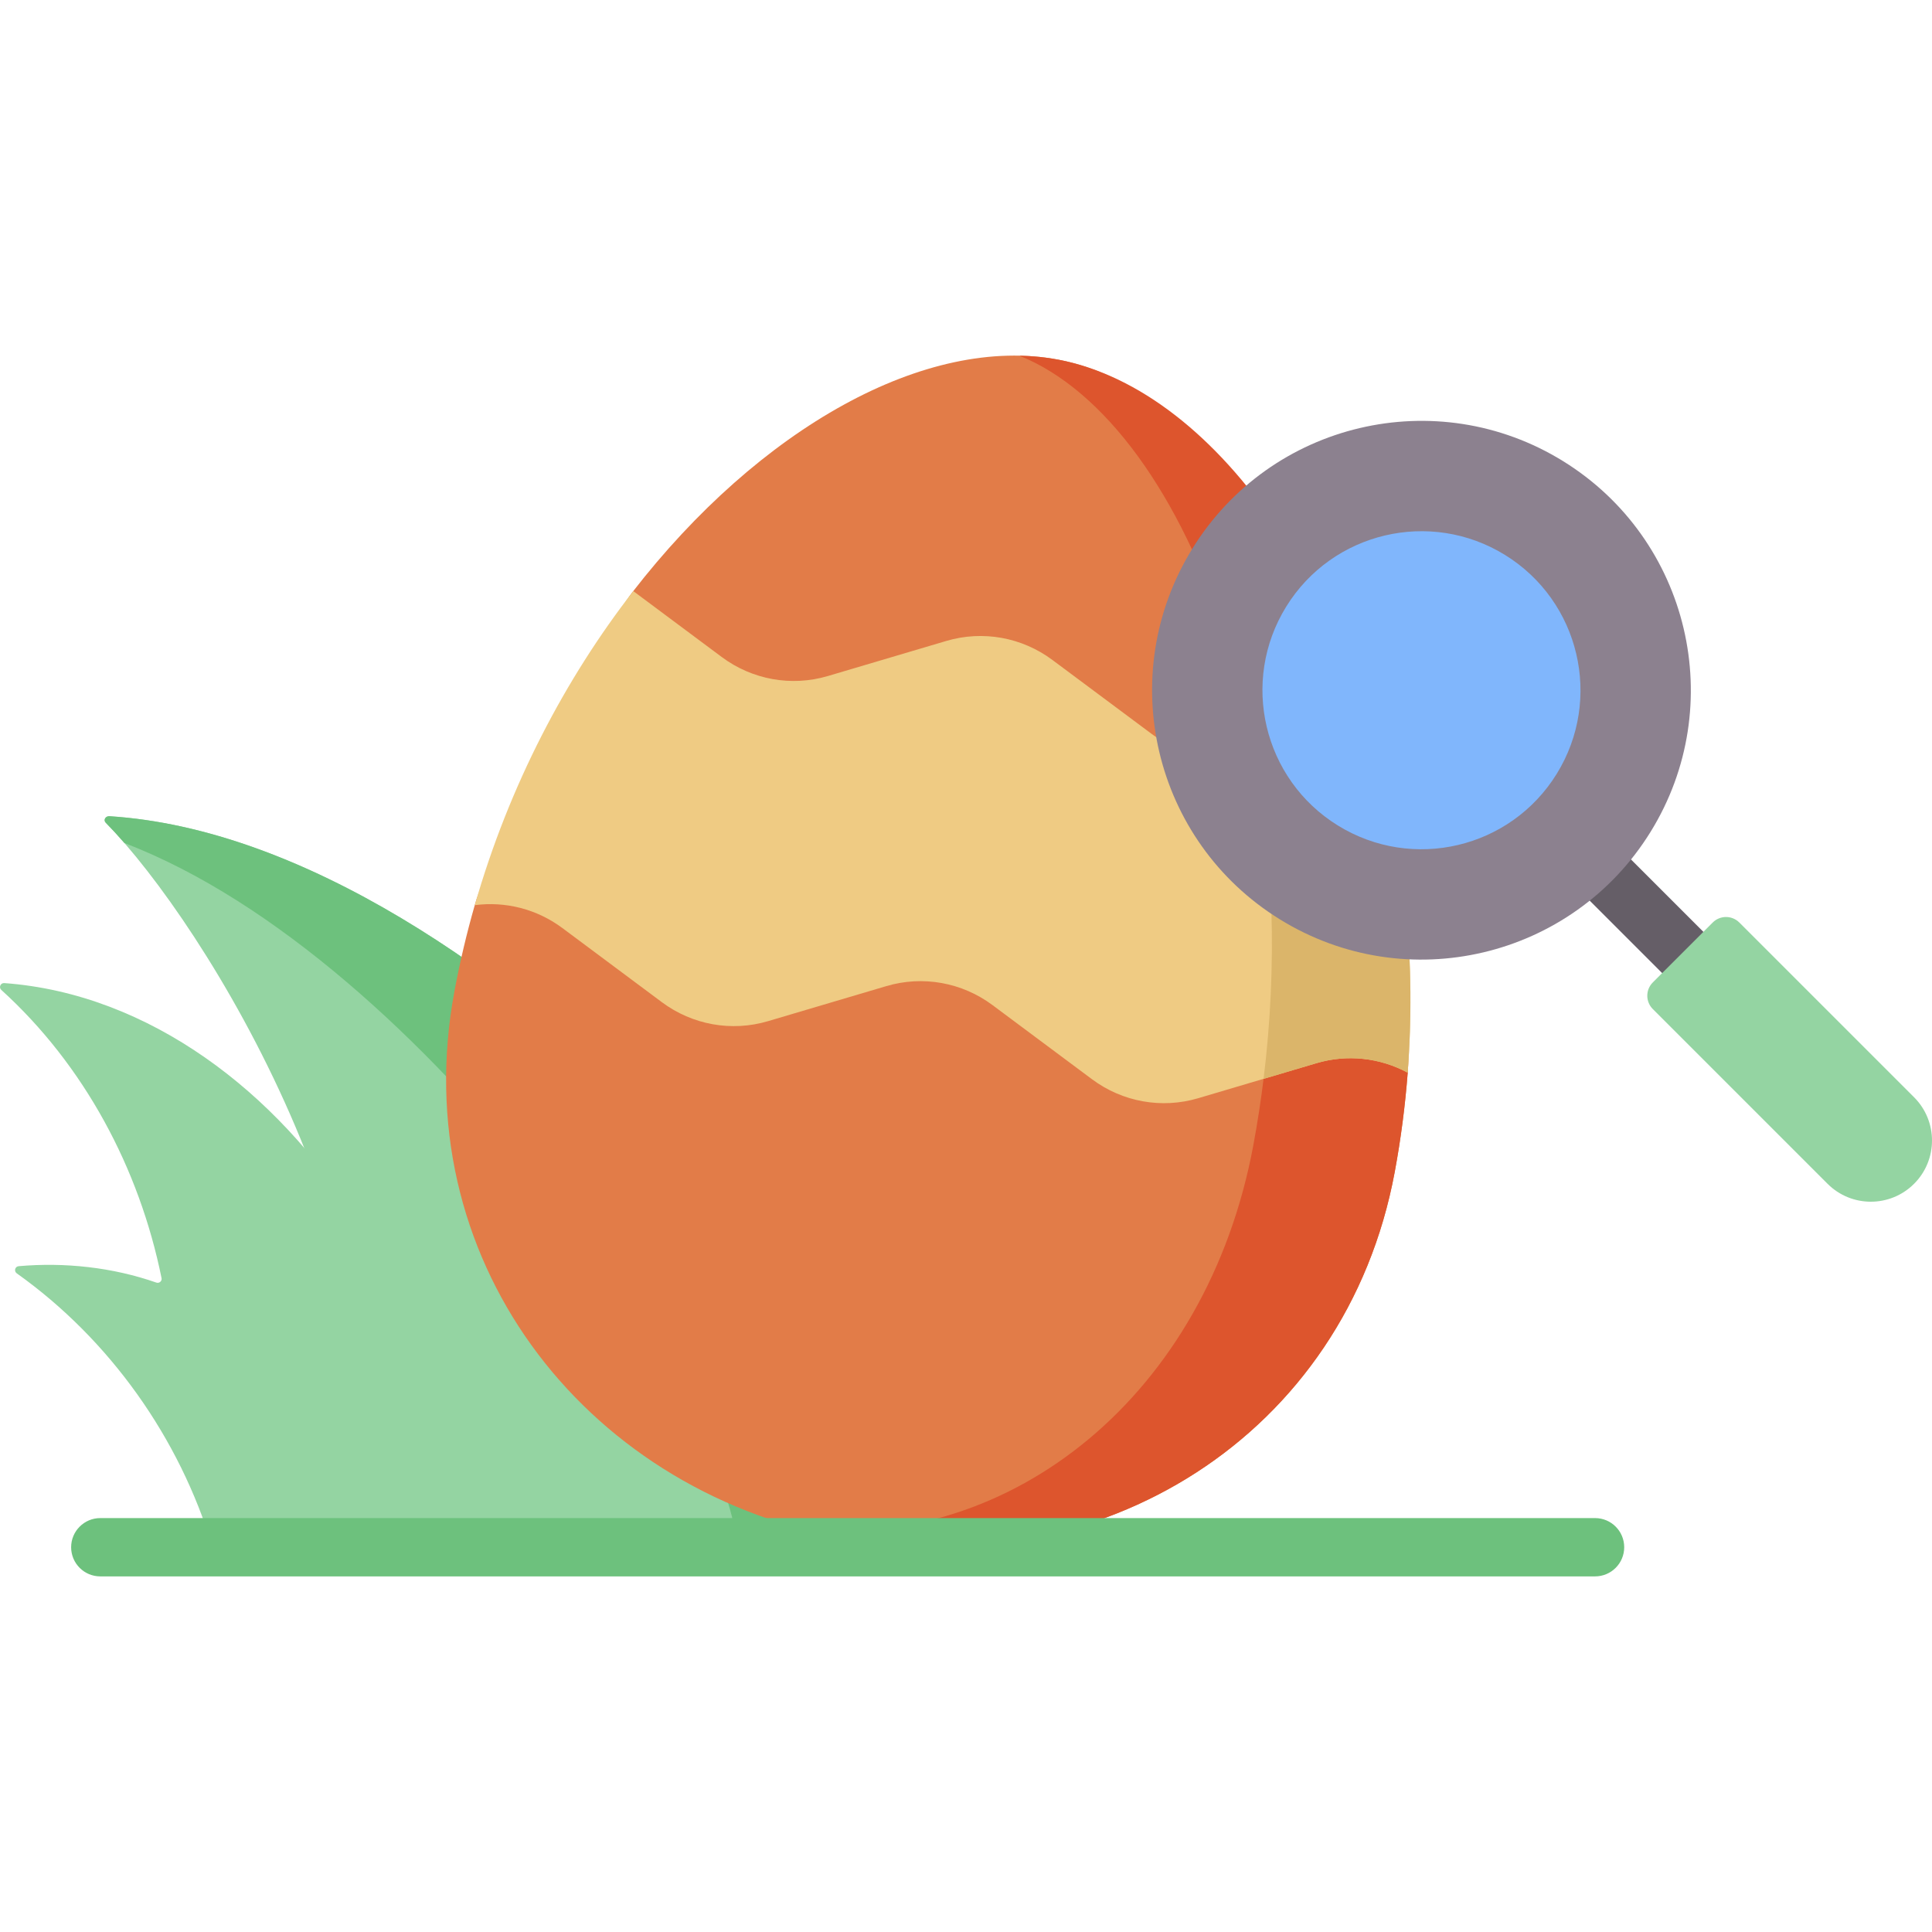 <svg id="Capa_1" enable-background="new 0 0 512 512" height="512" viewBox="0 0 512 512" width="512" xmlns="http://www.w3.org/2000/svg"><g><path d="m250.743 410.033h-155.225c14.348-76.221-41.55-165.697-67.481-191.983-.731-.741-.069-1.812.97-1.746 102.168 6.509 218.74 151.033 221.736 193.729z" fill="#94d4a2"/><path d="m29.007 216.304c-1.038-.066-1.7 1.005-.97 1.746 1.544 1.565 3.197 3.361 4.932 5.358 80.016 30.635 160.04 148.731 162.35 186.625h55.424c-2.996-42.696-119.568-187.22-221.736-193.729z" fill="#6dc17d"/><path d="m125.261 410.033h-68.933c-8.76-28.965-27.213-55.023-51.892-72.588-.797-.567-.461-1.807.514-1.893 12.233-1.081 24.906.303 36.484 4.346.765.267 1.54-.387 1.379-1.181-5.898-29.103-20.512-56.45-42.473-76.384-.731-.663-.192-1.876.792-1.805 38.573 2.81 72.391 29.191 93.056 62.094 16.571 26.384 25.508 56.606 31.073 87.411z" fill="#94d4a2"/><g><path d="m280.568 95.333c-35.064-6.725-79.286 18.06-113.01 61.649-8.871 11.466-8.285 29.042-15.346 42.88-7.081 13.878-21.803 24.023-26.343 39.82-2.162 7.526-3.995 15.242-5.46 23.125-12.99 69.917 33.336 131.537 102.153 144.734 68.816 13.198 134.064-27.025 147.054-96.942 1.647-8.864 2.784-17.704 3.452-26.468 1.548-20.326-6.258-39.23-9.286-58.055-10.933-67.972-41.716-122.785-83.214-130.743z" fill="#e27c48"/><path d="m280.568 95.333c-3.391-.65-6.871-.995-10.416-1.067 45.35 18.175 80.202 111.47 61.989 209.26-12.348 66.302-64.144 107.313-119.331 101.782 3.196.853 6.448 1.6 9.752 2.234 68.817 13.198 134.064-27.025 147.054-96.942 1.642-8.837 2.778-17.652 3.446-26.39.817-10.682-4.996-22.075-5.507-32.431-.358-7.261 4.906-13.592 3.954-20.611-9.604-70.832-48.209-127.64-90.941-135.835z" fill="#dd552d"/><path d="m362.557 190.935-29.169 8.641c-9.636 2.855-20.032.993-28.126-5.038l-26.36-19.641c-8.094-6.031-18.49-7.894-28.126-5.039l-31.379 9.297c-9.637 2.855-20.032.992-28.127-5.039l-23.441-17.467c-17.922 23.075-32.902 51.446-42.007 83.228 8.158-1.069 16.484 1.051 23.219 6.069l26.355 19.638c8.095 6.032 18.49 7.894 28.127 5.039l31.379-9.296c9.636-2.855 20.032-.993 28.126 5.038l26.36 19.641c8.094 6.031 18.49 7.893 28.126 5.038l31.381-9.297c8.124-2.407 16.782-1.452 24.152 2.518 2.545-33.187-1.649-65.269-10.49-93.33z" fill="#efcb83"/><path d="m373.047 284.266c1.109-14.465.936-28.721-.342-42.525-.01-.102-.019-.204-.028-.306-1.632-17.397-5.072-34.477-10.12-50.5 0 0-29.692 8.778-29.953 8.848 4.81 26.423 5.994 55.845 2.258 86.122l14.033-4.157c8.124-2.407 16.783-1.452 24.152 2.518z" fill="#dbb56a"/></g><path d="m445.95 260.141c-1.977 0-3.955-.755-5.464-2.263l-26.658-26.658c-3.017-3.018-3.017-7.909 0-10.928 3.018-3.016 7.909-3.016 10.928 0l26.658 26.658c3.017 3.018 3.017 7.909 0 10.928-1.51 1.508-3.487 2.263-5.464 2.263z" fill="#655e67"/><path d="m507.251 313.716c-6.332 6.332-16.599 6.332-22.932 0l-46.31-46.31c-1.947-1.947-1.947-5.103 0-7.05l15.881-15.881c1.947-1.947 5.103-1.947 7.05 0l46.31 46.31c6.333 6.331 6.333 16.598.001 22.931z" fill="#94d4a2"/><ellipse cx="376.538" cy="183.003" fill="#8c818f" rx="71.346" ry="71.346" transform="matrix(.526 -.851 .851 .526 22.909 407.094)"/><ellipse cx="376.538" cy="183.003" fill="#80b6fc" rx="42.12" ry="42.12" transform="matrix(.526 -.851 .851 .526 22.909 407.094)"/><path d="m422.706 417.76h-396.127c-4.268 0-7.726-3.459-7.726-7.726s3.459-7.726 7.726-7.726h396.127c4.268 0 7.726 3.459 7.726 7.726s-3.458 7.726-7.726 7.726z" fill="#6dc17d"/></g></svg>